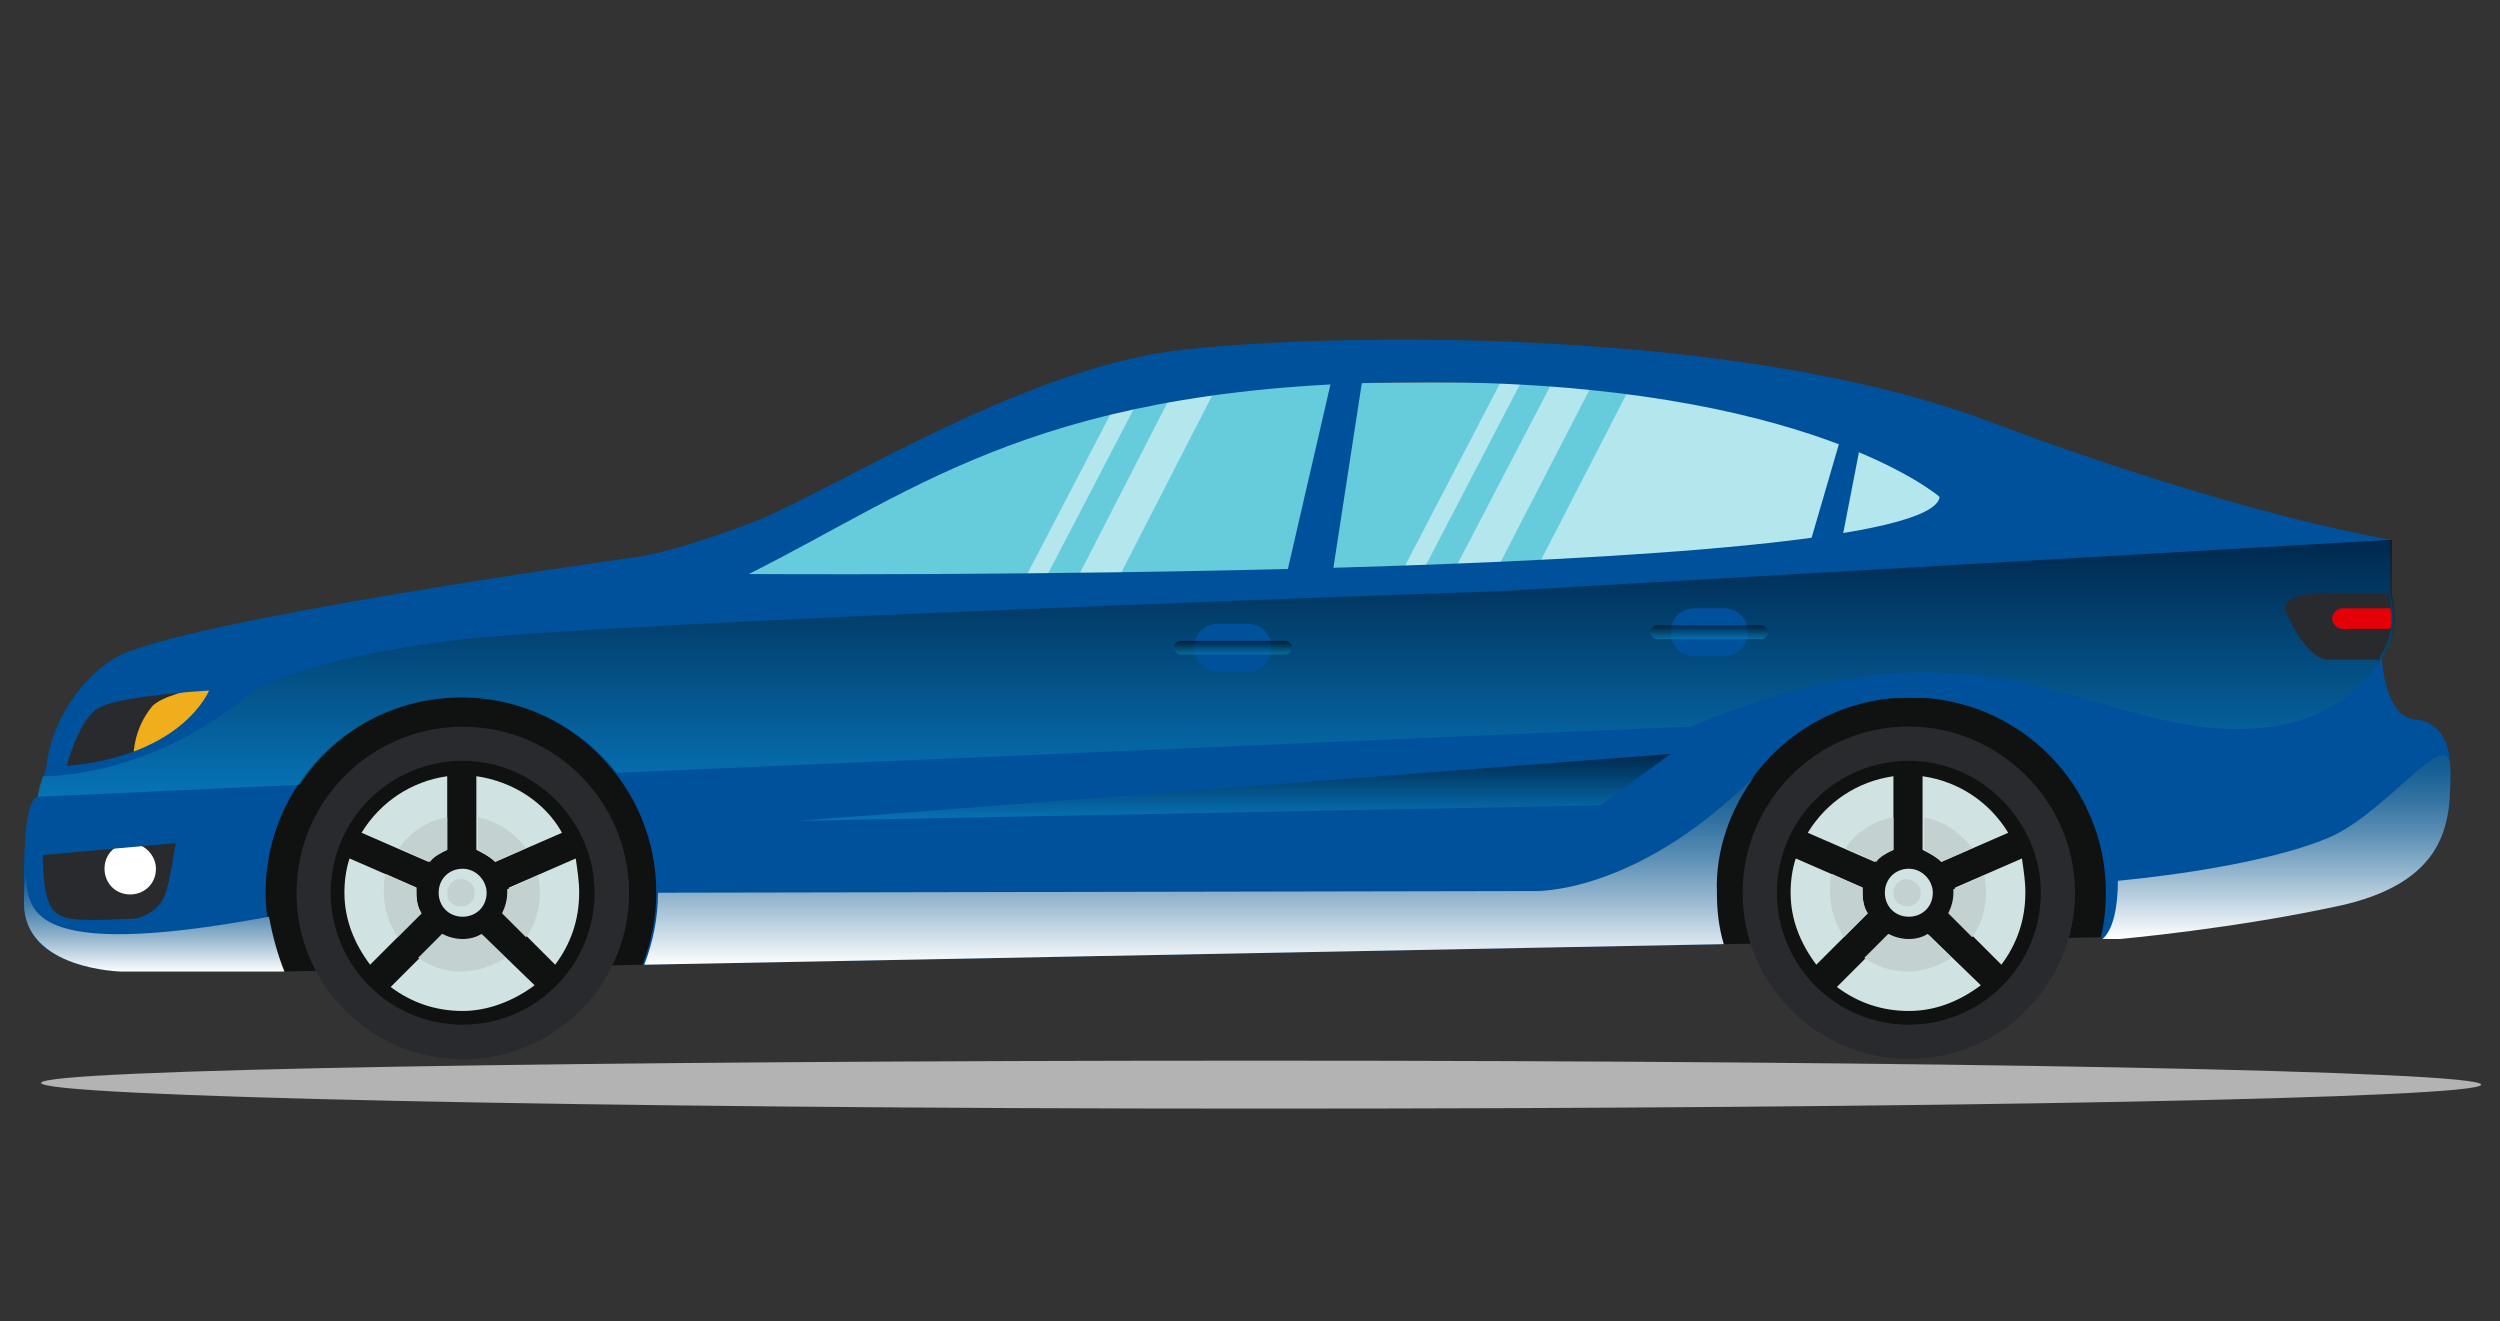 <?xml version="1.0" encoding="utf-8"?>
<!-- Generator: Adobe Illustrator 26.1.0, SVG Export Plug-In . SVG Version: 6.00 Build 0)  -->
<svg version="1.1" id="Layer_1" xmlns="http://www.w3.org/2000/svg" xmlns:xlink="http://www.w3.org/1999/xlink" x="0px" y="0px"
	 viewBox="0 0 145.9 77.1" style="enable-background:new 0 0 145.9 77.1;" xml:space="preserve">
<rect x="0" y="0" width="145.9" height="77.1" fill="#333333" stroke="none"/>
<style type="text/css">
	.st0{fill:#101111;}
	.st1{fill:#292A2D;}
	.st2{fill:#F0AD1C;}
	.st3{fill:#66CCDB;}
	.st4{opacity:0.5;fill:#FFFFFF;}
	.st5{fill:#D1E2E2;}
	.st6{fill:#FFFFFF;}
	.st7{fill:#00519B;}
	.st8{opacity:0.5;fill:url(#SVGID_1_);}
	.st9{fill:#E30006;}
	.st10{fill:#C3D1D1;}
	.st11{fill:url(#SVGID_00000170994757759251932290000001323216723045770402_);}
	.st12{fill:url(#SVGID_00000012430223817632922540000016316370272755897279_);}
	.st13{fill:url(#SVGID_00000074418008934952098400000011924350384178164642_);}
	.st14{opacity:0.5;fill:url(#SVGID_00000040573188974541390610000007749659510256808351_);}
	.st15{opacity:0.5;fill:url(#SVGID_00000076580336467885444220000011971257569725589900_);}
	.st16{opacity:0.5;fill:url(#SVGID_00000151501536564052909270000014983743113895251867_);}
	.st17{fill-rule:evenodd;clip-rule:evenodd;fill:#B3B3B3;}
</style>
<g>
	<path class="st0" d="M16.5,56.7l21-0.4l34.6-2.8l28.4,1.6l22.1-0.4c0,0,4.8-11.4,2-13.1c-2.8-1.7-16.2-3.8-21.4-2.7
		c-5.2,1.2-62.5-0.6-72.5,0s-18.2,5.4-19.1,8.7C10.7,51,16.5,56.7,16.5,56.7z"/>
	<g>
		<path class="st1" d="M111.4,42.4c-5.4,0-9.7,4.4-9.7,9.7c0,5.4,4.4,9.7,9.7,9.7c5.4,0,9.7-4.4,9.7-9.7
			C121.1,46.8,116.7,42.4,111.4,42.4z"/>
		
			<ellipse transform="matrix(1 -2.494530e-02 2.494530e-02 1 -1.292 0.689)" class="st1" cx="27" cy="52.1" rx="9.7" ry="9.7"/>
		<path class="st0" d="M27,44.4c-4.2,0-7.7,3.4-7.7,7.7c0,4.2,3.4,7.7,7.7,7.7c4.2,0,7.7-3.4,7.7-7.7C34.7,47.9,31.2,44.4,27,44.4z"
			/>
		<path class="st1" d="M14,39.6c0,0-0.8,12.1-3.3,14.4c-2.5,2.3-8.6-0.5-8.6-0.5S1.7,43,6.5,40.3C11.3,37.6,14,39.6,14,39.6z"/>
		<path class="st0" d="M111.4,44.4c-4.2,0-7.7,3.4-7.7,7.7c0,4.2,3.4,7.7,7.7,7.7c4.2,0,7.7-3.4,7.7-7.7
			C119.1,47.9,115.6,44.4,111.4,44.4z"/>
		<path class="st2" d="M15.1,39.6c0,0-5.1,0.5-6.2,1.6C7.8,42.5,7.8,44,7.8,44l4.2,0.2C12,44.2,16,41.9,15.1,39.6z"/>
		<path class="st3" d="M46.1,41.2h55.6l16-13c0,0-8.5-5.7-17.9-5.8c-9.4-0.2-31.8,0-31.8,0s-15.8,3-24.6,10.2
			c-8.8,7.2-5.8,8.7-5.8,8.7H46.1z"/>
		<g>
			<polygon class="st4" points="61.7,40.7 59.3,40.7 69,21.8 71.4,21.8 			"/>
			<polygon class="st4" points="57.4,40.7 56.2,40.7 66.2,21.5 67.4,21.5 			"/>
			<polygon class="st4" points="83.5,40.7 81,40.7 90.8,21.9 93.2,21.9 			"/>
			<polygon class="st4" points="119.1,40.7 85.8,40.7 95.9,21.1 110.5,23.8 			"/>
			<polygon class="st4" points="79.2,40.7 78,40.7 88.2,21.1 89.4,21.1 			"/>
		</g>
		<g>
			<path class="st5" d="M26.1,45.3v4.3c-0.4,0.1-0.8,0.4-1.1,0.7l-3.9-1.7C22.2,46.8,24,45.6,26.1,45.3z"/>
			<path class="st5" d="M24.6,53.3l-3,3c-0.9-1.2-1.5-2.6-1.5-4.2c0-0.7,0.1-1.4,0.3-2l3.9,1.7c0,0.1,0,0.2,0,0.3
				C24.3,52.6,24.4,53,24.6,53.3z"/>
			<path class="st5" d="M33.8,52.1c0,1.6-0.5,3-1.4,4.2l-3-3c0.2-0.4,0.3-0.7,0.3-1.2c0-0.1,0-0.2,0-0.3l3.9-1.7
				C33.7,50.8,33.8,51.4,33.8,52.1z"/>
			<path class="st5" d="M32.8,48.6l-3.9,1.7c-0.3-0.3-0.7-0.5-1.1-0.7v-4.3C29.9,45.6,31.8,46.8,32.8,48.6z"/>
			<path class="st5" d="M31.2,57.5C30,58.4,28.5,59,27,59c-1.6,0-3-0.5-4.2-1.4l3-3c0.4,0.2,0.7,0.3,1.2,0.3c0.4,0,0.8-0.1,1.2-0.3
				L31.2,57.5z"/>
		</g>
		<path class="st5" d="M110.5,45.3v4.3c-0.4,0.1-0.8,0.4-1.1,0.7l-3.9-1.7C106.6,46.8,108.4,45.6,110.5,45.3z"/>
		<path class="st5" d="M109,53.3l-3,3c-0.9-1.2-1.5-2.6-1.5-4.2c0-0.7,0.1-1.4,0.3-2l3.9,1.7c0,0.1,0,0.2,0,0.3
			C108.7,52.6,108.8,53,109,53.3z"/>
		<path class="st5" d="M117.2,48.6l-3.9,1.7c-0.3-0.3-0.7-0.5-1.1-0.7v-4.3C114.3,45.6,116.1,46.8,117.2,48.6z"/>
		<path class="st5" d="M115.6,57.5c-1.2,0.9-2.6,1.5-4.2,1.5c-1.6,0-3-0.5-4.2-1.4l3-3c0.4,0.2,0.7,0.3,1.2,0.3
			c0.4,0,0.8-0.1,1.2-0.3L115.6,57.5z"/>
		<path class="st5" d="M118.2,52.1c0,1.6-0.5,3-1.4,4.2l-3-3c0.2-0.4,0.3-0.7,0.3-1.2c0-0.1,0-0.2,0-0.3l3.9-1.7
			C118.1,50.8,118.2,51.4,118.2,52.1z"/>
		<path class="st6" d="M9.1,50.7c0,0.9-0.7,1.5-1.5,1.5c-0.9,0-1.5-0.7-1.5-1.5c0-0.9,0.7-1.5,1.5-1.5C8.4,49.2,9.1,49.9,9.1,50.7z"
			/>
		<path class="st7" d="M143,44.9c0-2.8-1.9-2.9-1.9-2.9c-2,0-2.1-3.7-2.1-3.7c1.1-1.4,0.5-3.6,0.5-3.6v-3.2c0,0-8.8-1.4-23.4-6.9
			c-14.6-5.5-37.7-5.2-47-4.2c-9.3,1-20.4,8.2-25.2,10.1c-4.8,1.8-6.7,2-6.7,2s-26.7,3.7-30.5,5.9c-1.8,1.1-3.7,3.5-4,6.4
			c-0.2,0.6-0.3,1.2-0.5,1.7c-0.9,0.2-0.8,4.6-0.8,6.2c0,3.9,5.7,4,5.7,4h8.5l0.9,0c-0.6-1.4-1-3-1-4.6c0-6.3,5.1-11.4,11.4-11.4
			c6.3,0,11.4,5.1,11.4,11.4c0,1.5-0.3,2.9-0.8,4.2l63-1.2c-0.3-1-0.4-2-0.4-3c0-6.3,5.1-11.4,11.4-11.4c6.3,0,11.4,5.1,11.4,11.4
			c0,0.9-0.1,1.8-0.3,2.6l1,0c0,0,6.8-0.6,13.1-2C143.1,51.3,143,47.6,143,44.9z M9.6,52.3c-0.4,1-1.6,1.3-1.6,1.3s-3.2,0.2-4,0
			c-0.8-0.2-1.1-0.6-1.3-1.4c-0.2-0.8-0.2-2.3-0.2-2.3l7.8-0.7C10.2,49.1,10,51.3,9.6,52.3z M3.9,44.7c0,0,0.7-2.8,1.9-3.4
			c1.2-0.7,6.4-1,6.4-1S10.7,44.1,3.9,44.7z M43.7,33.5c10-5,17.2-11.2,39.5-11.2s30,6.7,30,6.7C112.5,34,43.7,33.5,43.7,33.5z"/>
		<linearGradient id="SVGID_1_" gradientUnits="userSpaceOnUse" x1="70.877" y1="46.535" x2="70.877" y2="31.461">
			<stop  offset="0" style="stop-color:#0D97D3"/>
			<stop  offset="1" style="stop-color:#000000"/>
		</linearGradient>
		<path class="st8" d="M87.5,34.5c0,0-52.9,1.8-61.3,2.9c-8.5,1.1-11.3,2.8-11.3,2.8c-6.1,5.3-12.4,5.1-12.4,5.1
			c-0.2,0.6-0.2,0.6-0.3,1.2l15.3-0.7c2-3.1,5.5-5.1,9.5-5.1c3.6,0,6.9,1.7,9,4.4l62.7-2.7c15.5-6.5,21.5-1.1,29.7,0
			c8.2,1.1,10.7-4.1,10.7-4.1c1.1-1.4,0.5-3.6,0.5-3.6v-3.2L87.5,34.5z M72.8,39.2h-1.7c-0.8,0-1.4-0.6-1.4-1.4
			c0-0.8,0.6-1.4,1.4-1.4h1.7c0.8,0,1.4,0.6,1.4,1.4C74.2,38.6,73.6,39.2,72.8,39.2z M100.6,38.3h-1.7c-0.8,0-1.4-0.6-1.4-1.4
			c0-0.8,0.6-1.4,1.4-1.4h1.7c0.8,0,1.4,0.6,1.4,1.4C102,37.7,101.4,38.3,100.6,38.3z"/>
		<path class="st1" d="M138.9,38.3c1.1-1.4,0.5-3.6,0.5-3.6v-0.1c-0.4,0-0.5,0-3.4,0c-3.5,0-2.5,1.3-2.5,1.3s1.1,2.6,2.4,2.6h3
			C138.9,38.3,138.9,38.3,138.9,38.3z"/>
		<path class="st9" d="M136.1,36.1L136.1,36.1c0,0.3,0.3,0.6,0.6,0.6h2.8c0.1-0.4,0.1-0.9,0-1.2h-2.8
			C136.4,35.5,136.1,35.8,136.1,36.1z"/>
		<path class="st5" d="M28.4,52.1c0,0.8-0.6,1.4-1.4,1.4s-1.4-0.6-1.4-1.4c0-0.8,0.6-1.4,1.4-1.4S28.4,51.4,28.4,52.1z"/>
		<path class="st10" d="M27.7,52.1c0,0.4-0.3,0.8-0.8,0.8s-0.8-0.3-0.8-0.8c0-0.4,0.3-0.8,0.8-0.8S27.7,51.7,27.7,52.1z"/>
		<g>
			<path class="st10" d="M26.1,49.6v-1.9c-1.2,0.2-2.2,0.9-2.8,1.8l1.8,0.8C25.3,50,25.7,49.8,26.1,49.6z"/>
			<path class="st10" d="M24.3,52.1c0-0.1,0-0.2,0-0.3l-1.8-0.8c-0.1,0.3-0.1,0.7-0.1,1.1c0,0.9,0.3,1.8,0.8,2.6l1.4-1.4
				C24.4,53,24.3,52.6,24.3,52.1z"/>
			<path class="st10" d="M29.6,52.1c0,0.4-0.1,0.8-0.3,1.2l1.4,1.4c0.5-0.7,0.8-1.6,0.8-2.5c0-0.4,0-0.7-0.1-1.1l-1.8,0.8
				C29.6,52,29.6,52,29.6,52.1z"/>
			<path class="st10" d="M28.9,50.3l1.8-0.8c-0.7-0.9-1.7-1.6-2.8-1.8v1.9C28.2,49.8,28.6,50,28.9,50.3z"/>
			<path class="st10" d="M27,54.8c-0.4,0-0.8-0.1-1.2-0.3l-1.4,1.4c0.7,0.5,1.6,0.8,2.5,0.8c0.9,0,1.8-0.3,2.6-0.8l-1.4-1.4
				C27.8,54.7,27.4,54.8,27,54.8z"/>
		</g>
		<path class="st5" d="M112.8,52.1c0,0.8-0.6,1.4-1.4,1.4s-1.4-0.6-1.4-1.4c0-0.8,0.6-1.4,1.4-1.4S112.8,51.4,112.8,52.1z"/>
		
			<linearGradient id="SVGID_00000174571631983437000610000002409630674421789323_" gradientUnits="userSpaceOnUse" x1="69.972" y1="56.34" x2="69.972" y2="45.343">
			<stop  offset="0" style="stop-color:#FFFFFF"/>
			<stop  offset="0.11" style="stop-color:#DCE7EF"/>
			<stop  offset="0.356" style="stop-color:#94B6CE"/>
			<stop  offset="0.576" style="stop-color:#5B8EB4"/>
			<stop  offset="0.764" style="stop-color:#3272A1"/>
			<stop  offset="0.911" style="stop-color:#186095"/>
			<stop  offset="1" style="stop-color:#0F5A91"/>
		</linearGradient>
		<path style="fill:url(#SVGID_00000174571631983437000610000002409630674421789323_);" d="M102.4,45.3c-7,7-12.9,6.7-12.9,6.7
			l-51.1,0.1c0,1.5-0.3,2.9-0.8,4.2l63-1.2c-0.3-1-0.4-2-0.4-3C100.1,49.6,101,47.2,102.4,45.3L102.4,45.3z"/>
		
			<linearGradient id="SVGID_00000044890459987094632590000010290313291544431028_" gradientUnits="userSpaceOnUse" x1="132.795" y1="54.755" x2="132.795" y2="44.057">
			<stop  offset="0" style="stop-color:#FFFFFF"/>
			<stop  offset="0.11" style="stop-color:#DCE7EF"/>
			<stop  offset="0.356" style="stop-color:#94B6CE"/>
			<stop  offset="0.576" style="stop-color:#5B8EB4"/>
			<stop  offset="0.764" style="stop-color:#3272A1"/>
			<stop  offset="0.911" style="stop-color:#186095"/>
			<stop  offset="1" style="stop-color:#0F5A91"/>
		</linearGradient>
		<path style="fill:url(#SVGID_00000044890459987094632590000010290313291544431028_);" d="M143,44.9c0-2.8-3.5,2.3-6.9,3.9
			c-4.3,1.9-12.5,2.6-12.5,2.6c0,1.6-0.3,2.9-0.9,3.4l1,0c0,0,6.8-0.6,13.1-2C143.1,51.3,143,47.6,143,44.9z"/>
		
			<linearGradient id="SVGID_00000076582308472791203650000004791081613553059770_" gradientUnits="userSpaceOnUse" x1="8.96" y1="56.748" x2="8.96" y2="51.041">
			<stop  offset="0" style="stop-color:#FFFFFF"/>
			<stop  offset="0.11" style="stop-color:#DCE7EF"/>
			<stop  offset="0.356" style="stop-color:#94B6CE"/>
			<stop  offset="0.576" style="stop-color:#5B8EB4"/>
			<stop  offset="0.764" style="stop-color:#3272A1"/>
			<stop  offset="0.911" style="stop-color:#186095"/>
			<stop  offset="1" style="stop-color:#0F5A91"/>
		</linearGradient>
		<path style="fill:url(#SVGID_00000076582308472791203650000004791081613553059770_);" d="M15.7,56.7l0.9,0c-0.4-1-0.7-2.1-0.9-3.2
			c0,0,0,0,0,0C1.2,56.2,1.7,52.9,1.5,51c-0.1,0.6-0.1,1.2-0.1,1.7c0,3.9,5.7,4,5.7,4H15.7z"/>
		
			<linearGradient id="SVGID_00000049212360944603105040000014288491550931645624_" gradientUnits="userSpaceOnUse" x1="72.037" y1="47.864" x2="72.037" y2="44.005">
			<stop  offset="0" style="stop-color:#0D97D3"/>
			<stop  offset="1" style="stop-color:#000000"/>
		</linearGradient>
		<polygon style="opacity:0.5;fill:url(#SVGID_00000049212360944603105040000014288491550931645624_);" points="93.4,47 46.6,47.9 
			97.5,44 		"/>
		<polygon class="st7" points="77.7,33.9 75,33.9 78,20.9 79.7,20.9 		"/>
		<polygon class="st7" points="107.3,32.5 105.4,32.5 107.5,25.3 108.7,25.3 		"/>
		
			<linearGradient id="SVGID_00000172425703813265300000000010895225317979005312_" gradientUnits="userSpaceOnUse" x1="71.957" y1="38.269" x2="71.957" y2="37.424">
			<stop  offset="0" style="stop-color:#0D97D3"/>
			<stop  offset="1" style="stop-color:#000000"/>
		</linearGradient>
		<path style="opacity:0.5;fill:url(#SVGID_00000172425703813265300000000010895225317979005312_);" d="M75.4,37.8
			c0,0.2-0.2,0.4-0.4,0.4h-6.1c-0.2,0-0.4-0.2-0.4-0.4l0,0c0-0.2,0.2-0.4,0.4-0.4H75C75.2,37.4,75.4,37.6,75.4,37.8L75.4,37.8z"/>
		
			<linearGradient id="SVGID_00000081634867890315768870000008238566947755606970_" gradientUnits="userSpaceOnUse" x1="99.782" y1="37.327" x2="99.782" y2="36.481">
			<stop  offset="0" style="stop-color:#0D97D3"/>
			<stop  offset="1" style="stop-color:#000000"/>
		</linearGradient>
		<path style="opacity:0.5;fill:url(#SVGID_00000081634867890315768870000008238566947755606970_);" d="M103.2,36.9
			c0,0.2-0.2,0.4-0.4,0.4h-6.1c-0.2,0-0.4-0.2-0.4-0.4l0,0c0-0.2,0.2-0.4,0.4-0.4h6.1C103,36.5,103.2,36.7,103.2,36.9L103.2,36.9z"
			/>
		<path class="st10" d="M112.1,52.1c0,0.4-0.3,0.8-0.8,0.8c-0.4,0-0.8-0.3-0.8-0.8c0-0.4,0.3-0.8,0.8-0.8
			C111.8,51.4,112.1,51.7,112.1,52.1z"/>
		<g>
			<path class="st10" d="M110.5,49.6v-1.9c-1.2,0.2-2.2,0.9-2.8,1.8l1.8,0.8C109.7,50,110.1,49.8,110.5,49.6z"/>
			<path class="st10" d="M108.7,52.1c0-0.1,0-0.2,0-0.3l-1.8-0.8c-0.1,0.3-0.1,0.7-0.1,1.1c0,0.9,0.3,1.8,0.8,2.6l1.4-1.4
				C108.8,53,108.7,52.6,108.7,52.1z"/>
			<path class="st10" d="M114,52.1c0,0.4-0.1,0.8-0.3,1.2l1.4,1.4c0.5-0.7,0.8-1.6,0.8-2.5c0-0.4,0-0.7-0.1-1.1l-1.8,0.8
				C114,52,114,52,114,52.1z"/>
			<path class="st10" d="M113.3,50.3l1.8-0.8c-0.7-0.9-1.7-1.6-2.8-1.8v1.9C112.6,49.8,113,50,113.3,50.3z"/>
			<path class="st10" d="M111.4,54.8c-0.4,0-0.8-0.1-1.2-0.3l-1.4,1.4c0.7,0.5,1.6,0.8,2.5,0.8c0.9,0,1.8-0.3,2.6-0.8l-1.4-1.4
				C112.2,54.7,111.8,54.8,111.4,54.8z"/>
		</g>
	</g>
</g>
<path class="st17" d="M73.6,61.9c39.3,0,71.2,0.6,71.2,1.4s-31.9,1.4-71.2,1.4S2.4,64,2.4,63.2S34.3,61.9,73.6,61.9z"/>
</svg>

